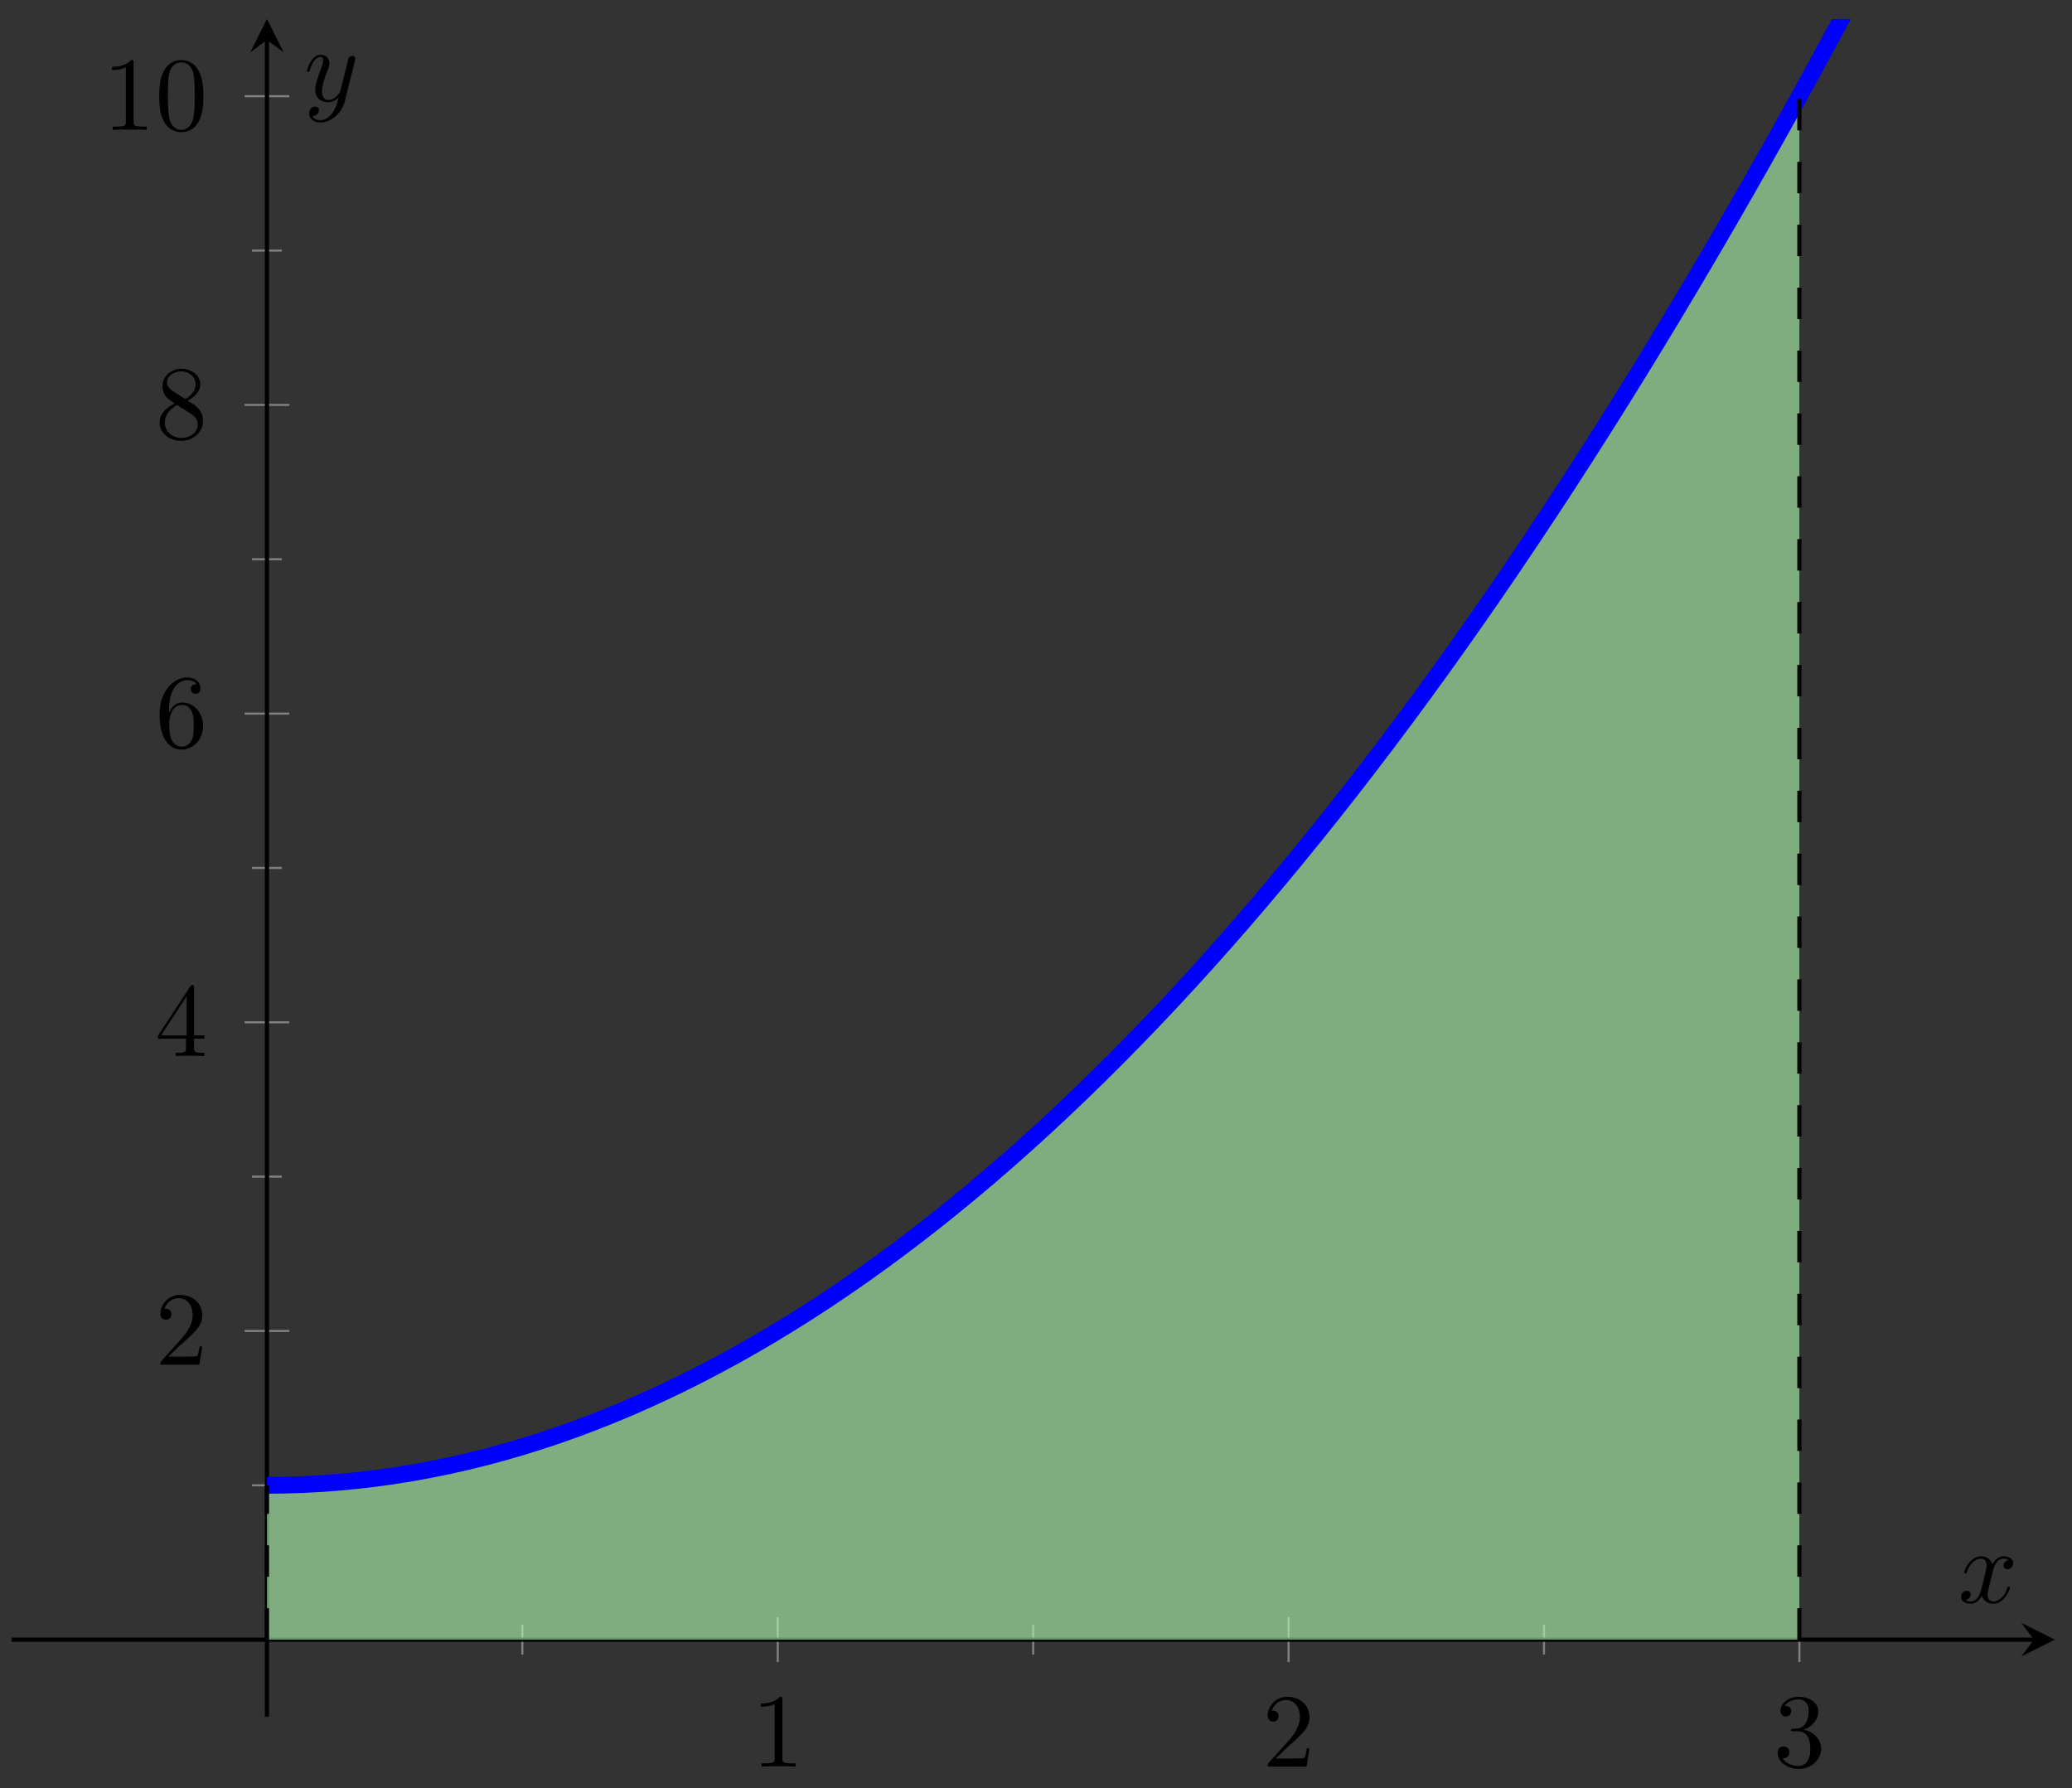 <svg xmlns="http://www.w3.org/2000/svg" xmlns:xlink="http://www.w3.org/1999/xlink" xmlns:inkscape="http://www.inkscape.org/namespaces/inkscape" version="1.1" width="197" height="170" viewBox="0 0 197 170">
<rect x="0" y="0" width="197" height="170" fill="#333333" stroke="none"/>
<defs>
<path id="font_1_2" d="M.294 .64C.294 .664 .294 .666 .271 .666 .209 .602 .121 .602 .089 .602V.571C.109 .571 .168 .571 .22 .597V.079C.22 .043 .217 .031 .127 .031H.095V0C.13 .003 .217 .003 .257 .003 .297 .003 .384 .003 .419 0V.031H.387C.297 .031 .294 .042 .294 .079V.64Z"/>
<path id="font_1_3" d="M.127 .077 .233 .18C.389 .318 .449 .372 .449 .472 .449 .586 .359 .666 .237 .666 .124 .666 .05 .574 .05 .485 .05 .429 .1 .429 .103 .429 .12 .429 .155 .441 .155 .482 .155 .508 .137 .534 .102 .534 .094 .534 .092 .534 .089 .533 .112 .598 .166 .635 .224 .635 .315 .635 .358 .554 .358 .472 .358 .392 .308 .313 .253 .251L.061 .037C.05 .026 .05 .024 .05 0H.421L.449 .174H.424C.419 .144 .412 .1 .402 .085 .395 .077 .329 .077 .307 .077H.127Z"/>
<path id="font_1_4" d="M.29 .352C.372 .379 .43 .449 .43 .528 .43 .61 .342 .666 .246 .666 .145 .666 .069 .606 .069 .53 .069 .497 .091 .478 .12 .478 .151 .478 .171 .5 .171 .529 .171 .579 .124 .579 .109 .579 .14 .628 .206 .641 .242 .641 .283 .641 .338 .619 .338 .529 .338 .517 .336 .459 .31 .415 .28 .367 .246 .364 .221 .363 .213 .362 .189 .36 .182 .36 .174 .359 .167 .358 .167 .348 .167 .337 .174 .337 .191 .337H.235C.317 .337 .354 .269 .354 .17 .354 .034 .285 .006 .241 .006 .198 .006 .123 .022 .088 .081 .123 .076 .154 .098 .154 .136 .154 .172 .127 .192 .098 .192 .074 .192 .042 .178 .042 .134 .042 .043 .135-.022 .244-.022 .366-.022 .457 .068 .457 .17 .457 .253 .394 .331 .29 .352Z"/>
<path id="font_1_5" d="M.294 .165V.078C.294 .042 .292 .031 .218 .031H.197V0C.238 .003 .29 .003 .332 .003 .374 .003 .427 .003 .468 0V.031H.447C.373 .031 .371 .042 .371 .078V.165H.471V.196H.371V.651C.371 .671 .371 .677 .355 .677 .346 .677 .343 .677 .335 .665L.028 .196V.165H.294M.3 .196H.056L.3 .569V.196Z"/>
<path id="font_1_6" d="M.132 .328V.352C.132 .605 .256 .641 .307 .641 .331 .641 .373 .635 .395 .601 .38 .601 .34 .601 .34 .556 .34 .525 .364 .51 .386 .51 .402 .51 .432 .519 .432 .558 .432 .618 .388 .666 .305 .666 .177 .666 .042 .537 .042 .316 .042 .049 .158-.022 .251-.022 .362-.022 .457 .072 .457 .204 .457 .331 .368 .427 .257 .427 .189 .427 .152 .376 .132 .328M.251 .006C.188 .006 .158 .066 .152 .081 .134 .128 .134 .208 .134 .226 .134 .304 .166 .404 .256 .404 .272 .404 .318 .404 .349 .342 .367 .305 .367 .254 .367 .205 .367 .157 .367 .107 .35 .071 .32 .011 .274 .006 .251 .006Z"/>
<path id="font_1_7" d="M.163 .457C.117 .487 .113 .521 .113 .538 .113 .599 .178 .641 .249 .641 .322 .641 .386 .589 .386 .517 .386 .46 .347 .412 .287 .377L.163 .457M.309 .362C.381 .399 .43 .451 .43 .517 .43 .609 .341 .666 .25 .666 .15 .666 .069 .592 .069 .499 .069 .481 .071 .436 .113 .389 .124 .377 .161 .352 .186 .335 .128 .306 .042 .25 .042 .151 .042 .045 .144-.022 .249-.022 .362-.022 .457 .061 .457 .168 .457 .204 .446 .249 .408 .291 .389 .312 .373 .322 .309 .362M.209 .32 .332 .242C.36 .223 .407 .193 .407 .132 .407 .058 .332 .006 .25 .006 .164 .006 .092 .068 .092 .151 .092 .209 .124 .273 .209 .32Z"/>
<path id="font_1_1" d="M.46 .32C.46 .4 .455 .48 .42 .554 .374 .65 .292 .666 .25 .666 .19 .666 .117 .64 .076 .547 .044 .478 .039 .4 .039 .32 .039 .245 .043 .155 .084 .079 .127-.002 .2-.022 .249-.022 .303-.022 .379-.001 .423 .094 .455 .163 .46 .241 .46 .32M.249-0C.21-0 .151 .025 .133 .121 .122 .181 .122 .273 .122 .332 .122 .396 .122 .462 .13 .516 .149 .635 .224 .644 .249 .644 .282 .644 .348 .626 .367 .527 .377 .471 .377 .395 .377 .332 .377 .257 .377 .189 .366 .125 .351 .03 .294-0 .249-0Z"/>
<clipPath id="clip_2">
<path transform="matrix(1,0,0,-1,1.096,163.206)" d="M0 0H194.269V161.396H0Z"/>
</clipPath>
<path id="font_3_1" d="M.334 .302C.34 .328 .363 .42 .433 .42 .438 .42 .462 .42 .483 .407 .455 .402 .435 .377 .435 .353 .435 .337 .446 .318 .473 .318 .495 .318 .527 .336 .527 .376 .527 .428 .468 .442 .434 .442 .376 .442 .341 .389 .329 .366 .304 .432 .25 .442 .221 .442 .117 .442 .06 .313 .06 .288 .06 .278 .07 .278 .072 .278 .08 .278 .083 .28 .085 .289 .119 .395 .185 .42 .219 .42 .238 .42 .273 .411 .273 .353 .273 .322 .256 .255 .219 .115 .203 .053 .168 .011 .124 .011 .118 .011 .095 .011 .074 .024 .099 .029 .121 .05 .121 .078 .121 .105 .099 .113 .084 .113 .054 .113 .029 .087 .029 .055 .029 .009 .079-.011 .123-.011 .189-.011 .225 .059 .228 .065 .24 .028 .276-.011 .336-.011 .439-.011 .496 .118 .496 .143 .496 .153 .487 .153 .484 .153 .475 .153 .473 .149 .471 .142 .438 .035 .37 .011 .338 .011 .299 .011 .283 .043 .283 .077 .283 .099 .289 .121 .3 .165L.334 .302Z"/>
<path id="font_3_2" d="M.486 .381C.49 .395 .49 .397 .49 .404 .49 .422 .476 .431 .461 .431 .451 .431 .435 .425 .426 .41 .424 .405 .416 .374 .412 .356 .405 .33 .398 .303 .392 .276L.347 .096C.343 .081 .3 .011 .234 .011 .183 .011 .172 .055 .172 .092 .172 .138 .189 .2 .223 .288 .239 .329 .243 .34 .243 .36 .243 .405 .211 .442 .161 .442 .066 .442 .029 .297 .029 .288 .029 .278 .039 .278 .041 .278 .051 .278 .052 .28 .057 .296 .084 .39 .124 .42 .158 .42 .166 .42 .183 .42 .183 .388 .183 .363 .173 .337 .166 .318 .126 .212 .108 .155 .108 .108 .108 .019 .171-.011 .23-.011 .269-.011 .303 .006 .331 .034 .318-.018 .306-.067 .266-.12 .24-.154 .202-.183 .156-.183 .142-.183 .097-.18 .08-.141 .096-.141 .109-.141 .123-.129 .133-.12 .143-.107 .143-.088 .143-.057 .116-.053 .106-.053 .083-.053 .05-.069 .05-.118 .05-.168 .094-.205 .156-.205 .259-.205 .362-.114 .39-.001L.486 .381Z"/>
</defs>
<path transform="matrix(1,0,0,-1,1.096,163.206)" stroke-width=".199" stroke-linecap="butt" stroke-miterlimit="10" stroke-linejoin="miter" fill="none" stroke="#7f807f" d="M48.567 5.918V8.754M97.135 5.918V8.754M145.702 5.918V8.754"/>
<path transform="matrix(1,0,0,-1,1.096,163.206)" stroke-width=".199" stroke-linecap="butt" stroke-miterlimit="10" stroke-linejoin="miter" fill="none" stroke="#7f807f" d="M72.851 5.21V9.463M121.418 5.21V9.463M169.985 5.21V9.463"/>
<path transform="matrix(1,0,0,-1,1.096,163.206)" stroke-width=".199" stroke-linecap="butt" stroke-miterlimit="10" stroke-linejoin="miter" fill="none" stroke="#7f807f" d="M22.866 22.009H25.701M22.866 51.353H25.701M22.866 80.698H25.701M22.866 110.043H25.701M22.866 139.387H25.701"/>
<path transform="matrix(1,0,0,-1,1.096,163.206)" stroke-width=".199" stroke-linecap="butt" stroke-miterlimit="10" stroke-linejoin="miter" fill="none" stroke="#7f807f" d="M22.158 36.681H26.41M22.158 66.026H26.41M22.158 95.37H26.41M22.158 124.715H26.41M22.158 154.06H26.41"/>
<path transform="matrix(1,0,0,-1,1.096,163.206)" stroke-width=".399" stroke-linecap="butt" stroke-miterlimit="10" stroke-linejoin="miter" fill="none" stroke="#000000" d="M0 7.336H192.277"/>
<path transform="matrix(1,0,0,-1,193.379,155.869)" d="M1.993 0-1.196 1.594 0 0-1.196-1.594"/>
<path transform="matrix(1,0,0,-1,1.096,163.206)" stroke-width=".399" stroke-linecap="butt" stroke-miterlimit="10" stroke-linejoin="miter" fill="none" stroke="#000000" d="M24.284 0V159.403"/>
<path transform="matrix(0,-1,-1,-0,25.381,3.79)" d="M1.993 0-1.196 1.594 0 0-1.196-1.594"/>
<use data-text="1" xlink:href="#font_1_2" transform="matrix(9.963,0,0,-9.963,71.459,167.936)"/>
<use data-text="2" xlink:href="#font_1_3" transform="matrix(9.963,0,0,-9.963,120.027,167.936)"/>
<use data-text="3" xlink:href="#font_1_4" transform="matrix(9.963,0,0,-9.963,168.597,167.936)"/>
<use data-text="2" xlink:href="#font_1_3" transform="matrix(9.963,0,0,-9.963,14.754,129.732)"/>
<use data-text="4" xlink:href="#font_1_5" transform="matrix(9.963,0,0,-9.963,14.754,100.386)"/>
<use data-text="6" xlink:href="#font_1_6" transform="matrix(9.963,0,0,-9.963,14.754,71.038)"/>
<use data-text="8" xlink:href="#font_1_7" transform="matrix(9.963,0,0,-9.963,14.754,41.691)"/>
<use data-text="1" xlink:href="#font_1_2" transform="matrix(9.963,0,0,-9.963,9.772,12.345)"/>
<use data-text="0" xlink:href="#font_1_1" transform="matrix(9.963,0,0,-9.963,14.753,12.345)"/>
<g clip-path="url(#clip_2)">
<path transform="matrix(1,0,0,-1,1.096,163.206)" d="M24.284 22.009 25.755 22.022 27.227 22.062 28.699 22.13 30.17 22.224 31.642 22.345 33.114 22.494 34.585 22.669 36.057 22.871 37.529 23.1 39 23.356 40.472 23.639 41.944 23.948 43.416 24.285 44.887 24.649 46.359 25.04 47.831 25.457 49.302 25.902 50.774 26.374 52.246 26.872 53.717 27.397 55.189 27.95 56.661 28.529 58.132 29.135 59.604 29.769 61.076 30.429 62.547 31.116 64.019 31.83 65.491 32.571 66.963 33.339 68.434 34.134 69.906 34.955 71.378 35.804 72.849 36.68 74.321 37.582 75.793 38.512 77.264 39.469 78.736 40.452 80.208 41.462 81.679 42.5 83.151 43.564 84.623 44.655 86.094 45.774 87.566 46.919 89.038 48.091 90.509 49.29 91.981 50.516 93.453 51.769 94.925 53.049 96.396 54.355 97.868 55.689 99.34 57.05 100.811 58.438 102.283 59.852 103.755 61.294 105.226 62.762 106.698 64.258 108.17 65.78 109.641 67.329 111.113 68.906 112.585 70.509 114.056 72.139 115.528 73.796 117 75.48 118.472 77.191 119.943 78.929 121.415 80.694 122.887 82.486 124.358 84.304 125.83 86.15 127.302 88.023 128.773 89.922 130.245 91.849 131.717 93.802 133.188 95.783 134.66 97.79 136.132 99.825 137.603 101.886 139.075 103.974 140.547 106.089 142.018 108.231 143.49 110.4 144.962 112.596 146.434 114.819 147.905 117.069 149.377 119.346 150.849 121.65 152.32 123.98 153.792 126.338 155.264 128.723 156.735 131.134 158.207 133.573 159.679 136.038 161.15 138.531 162.622 141.05 164.094 143.596 165.565 146.169 167.037 148.769 168.509 151.397 169.981 154.051V7.336H24.284Z" fill="#b3ffb3" fill-opacity=".6"/>
<path transform="matrix(1,0,0,-1,1.096,163.206)" stroke-width="1.594" stroke-linecap="butt" stroke-miterlimit="10" stroke-linejoin="miter" fill="none" stroke="#0000ff" d="M24.284 22.009C24.284 22.009 25.524 22.017 26.001 22.027 26.477 22.037 27.241 22.061 27.718 22.082 28.194 22.102 28.958 22.143 29.435 22.174 29.911 22.204 30.675 22.261 31.152 22.302 31.628 22.343 32.392 22.416 32.869 22.467 33.345 22.518 34.109 22.608 34.586 22.669 35.062 22.73 35.826 22.836 36.303 22.907 36.779 22.978 37.543 23.101 38.02 23.182 38.496 23.264 39.26 23.402 39.737 23.494 40.213 23.585 40.977 23.741 41.454 23.842 41.93 23.944 42.694 24.115 43.171 24.227 43.647 24.339 44.411 24.527 44.888 24.649 45.364 24.771 46.128 24.975 46.605 25.108 47.081 25.24 47.845 25.46 48.322 25.603 48.798 25.745 49.562 25.982 50.039 26.135 50.515 26.287 51.279 26.54 51.756 26.703 52.232 26.866 52.996 27.135 53.473 27.308 53.949 27.481 54.713 27.767 55.19 27.95 55.666 28.133 56.43 28.435 56.907 28.629 57.383 28.822 58.147 29.14 58.624 29.344 59.1 29.547 59.864 29.882 60.341 30.096 60.817 30.309 61.581 30.66 62.058 30.884 62.534 31.108 63.298 31.475 63.775 31.709 64.251 31.943 65.015 32.327 65.492 32.571 65.968 32.815 66.732 33.215 67.209 33.47 67.685 33.724 68.449 34.14 68.926 34.405 69.402 34.67 70.166 35.102 70.643 35.377 71.119 35.652 71.883 36.101 72.36 36.385 72.836 36.67 73.6 37.136 74.077 37.431 74.553 37.726 75.317 38.207 75.794 38.513 76.27 38.818 77.034 39.316 77.511 39.631 77.987 39.947 78.751 40.461 79.228 40.787 79.704 41.112 80.468 41.643 80.945 41.979 81.421 42.314 82.185 42.861 82.662 43.207 83.138 43.553 83.902 44.116 84.379 44.473 84.855 44.829 85.619 45.408 86.096 45.775 86.572 46.141 87.336 46.737 87.813 47.113 88.289 47.49 89.053 48.102 89.53 48.489 90.006 48.875 90.77 49.504 91.247 49.901 91.723 50.298 92.487 50.942 92.964 51.349 93.44 51.756 94.204 52.417 94.681 52.835 95.157 53.252 95.921 53.929 96.398 54.357 96.874 54.784 97.638 55.478 98.115 55.915 98.591 56.353 99.355 57.063 99.832 57.511 100.308 57.959 101.072 58.685 101.549 59.143 102.025 59.601 102.789 60.344 103.266 60.812 103.742 61.28 104.506 62.039 104.983 62.517 105.459 62.995 106.223 63.771 106.7 64.259 107.176 64.748 107.94 65.539 108.417 66.038 108.893 66.537 109.657 67.345 110.134 67.853 110.61 68.362 111.374 69.187 111.851 69.706 112.327 70.225 113.091 71.065 113.568 71.594 114.044 72.124 114.808 72.981 115.285 73.52 115.761 74.059 116.525 74.933 117.002 75.482 117.478 76.032 118.242 76.921 118.719 77.481 119.195 78.041 119.959 78.947 120.436 79.516 120.912 80.086 121.676 81.009 122.153 81.589 122.629 82.169 123.393 83.107 123.87 83.698 124.346 84.288 125.11 85.243 125.587 85.843 126.063 86.443 126.827 87.415 127.304 88.025 127.78 88.636 128.544 89.623 129.021 90.244 129.497 90.865 130.261 91.869 130.738 92.5 131.214 93.131 131.978 94.151 132.455 94.792 132.931 95.433 133.695 96.47 134.172 97.121 134.648 97.772 135.412 98.825 135.889 99.487 136.365 100.148 137.129 101.217 137.606 101.889 138.082 102.561 138.846 103.646 139.323 104.328 139.799 105.01 140.563 106.111 141.04 106.803 141.516 107.495 142.28 108.613 142.757 109.316 143.233 110.018 143.997 111.152 144.474 111.865 144.95 112.577 145.714 113.728 146.191 114.45 146.667 115.173 147.431 116.34 147.908 117.073 148.384 117.805 149.148 118.989 149.625 119.732 150.101 120.475 150.865 121.674 151.342 122.427 151.818 123.181 152.582 124.396 153.059 125.16 153.535 125.923 154.299 127.155 154.776 127.929 155.252 128.702 156.016 129.951 156.493 130.734 156.969 131.518 157.733 132.783 158.21 133.577 158.686 134.371 159.45 135.652 159.927 136.456 160.403 137.26 161.167 138.557 161.644 139.372 162.12 140.186 162.884 141.5 163.361 142.324 163.837 143.148 164.601 144.479 165.078 145.313 165.554 146.148 166.318 147.494 166.795 148.339 167.271 149.184 168.035 150.547 168.512 151.401 168.988 152.256 169.752 153.635 170.229 154.501 170.705 155.366 171.469 156.761 171.946 157.636 172.422 158.512 173.186 159.923 173.663 160.809 174.139 161.694 174.903 163.122 175.38 164.018 175.856 164.914 176.62 166.358 177.097 167.264 177.573 168.17 178.337 169.63 178.814 170.546 179.29 171.462 180.054 172.939 180.531 173.866 181.007 174.792 181.771 176.285 182.248 177.221 182.724 178.158 183.488 179.667 183.965 180.614 184.441 181.56 185.205 183.086 185.682 184.043 186.158 185 186.922 186.542 187.399 187.509 187.875 188.476 188.639 190.035 189.116 191.012 189.592 191.989 190.356 193.563 190.833 194.551 191.309 195.538 192.073 197.129 192.55 198.127 193.026 199.124 194.267 201.739 194.267 201.739"/>
<path transform="matrix(1,0,0,-1,1.096,163.206)" stroke-width=".399" stroke-linecap="butt" stroke-dasharray="2.989,2.989" stroke-miterlimit="10" stroke-linejoin="miter" fill="none" stroke="#000000" d="M24.284 7.336V22.009"/>
<path transform="matrix(1,0,0,-1,1.096,163.206)" stroke-width=".399" stroke-linecap="butt" stroke-dasharray="2.989,2.989" stroke-miterlimit="10" stroke-linejoin="miter" fill="none" stroke="#000000" d="M169.985 7.336V154.06"/>
</g>
<use data-text="x" xlink:href="#font_3_1" transform="matrix(9.963,0,0,-9.963,186.157,152.349)"/>
<use data-text="y" xlink:href="#font_3_2" transform="matrix(9.963,0,0,-9.963,28.9,9.607)"/>
</svg>

